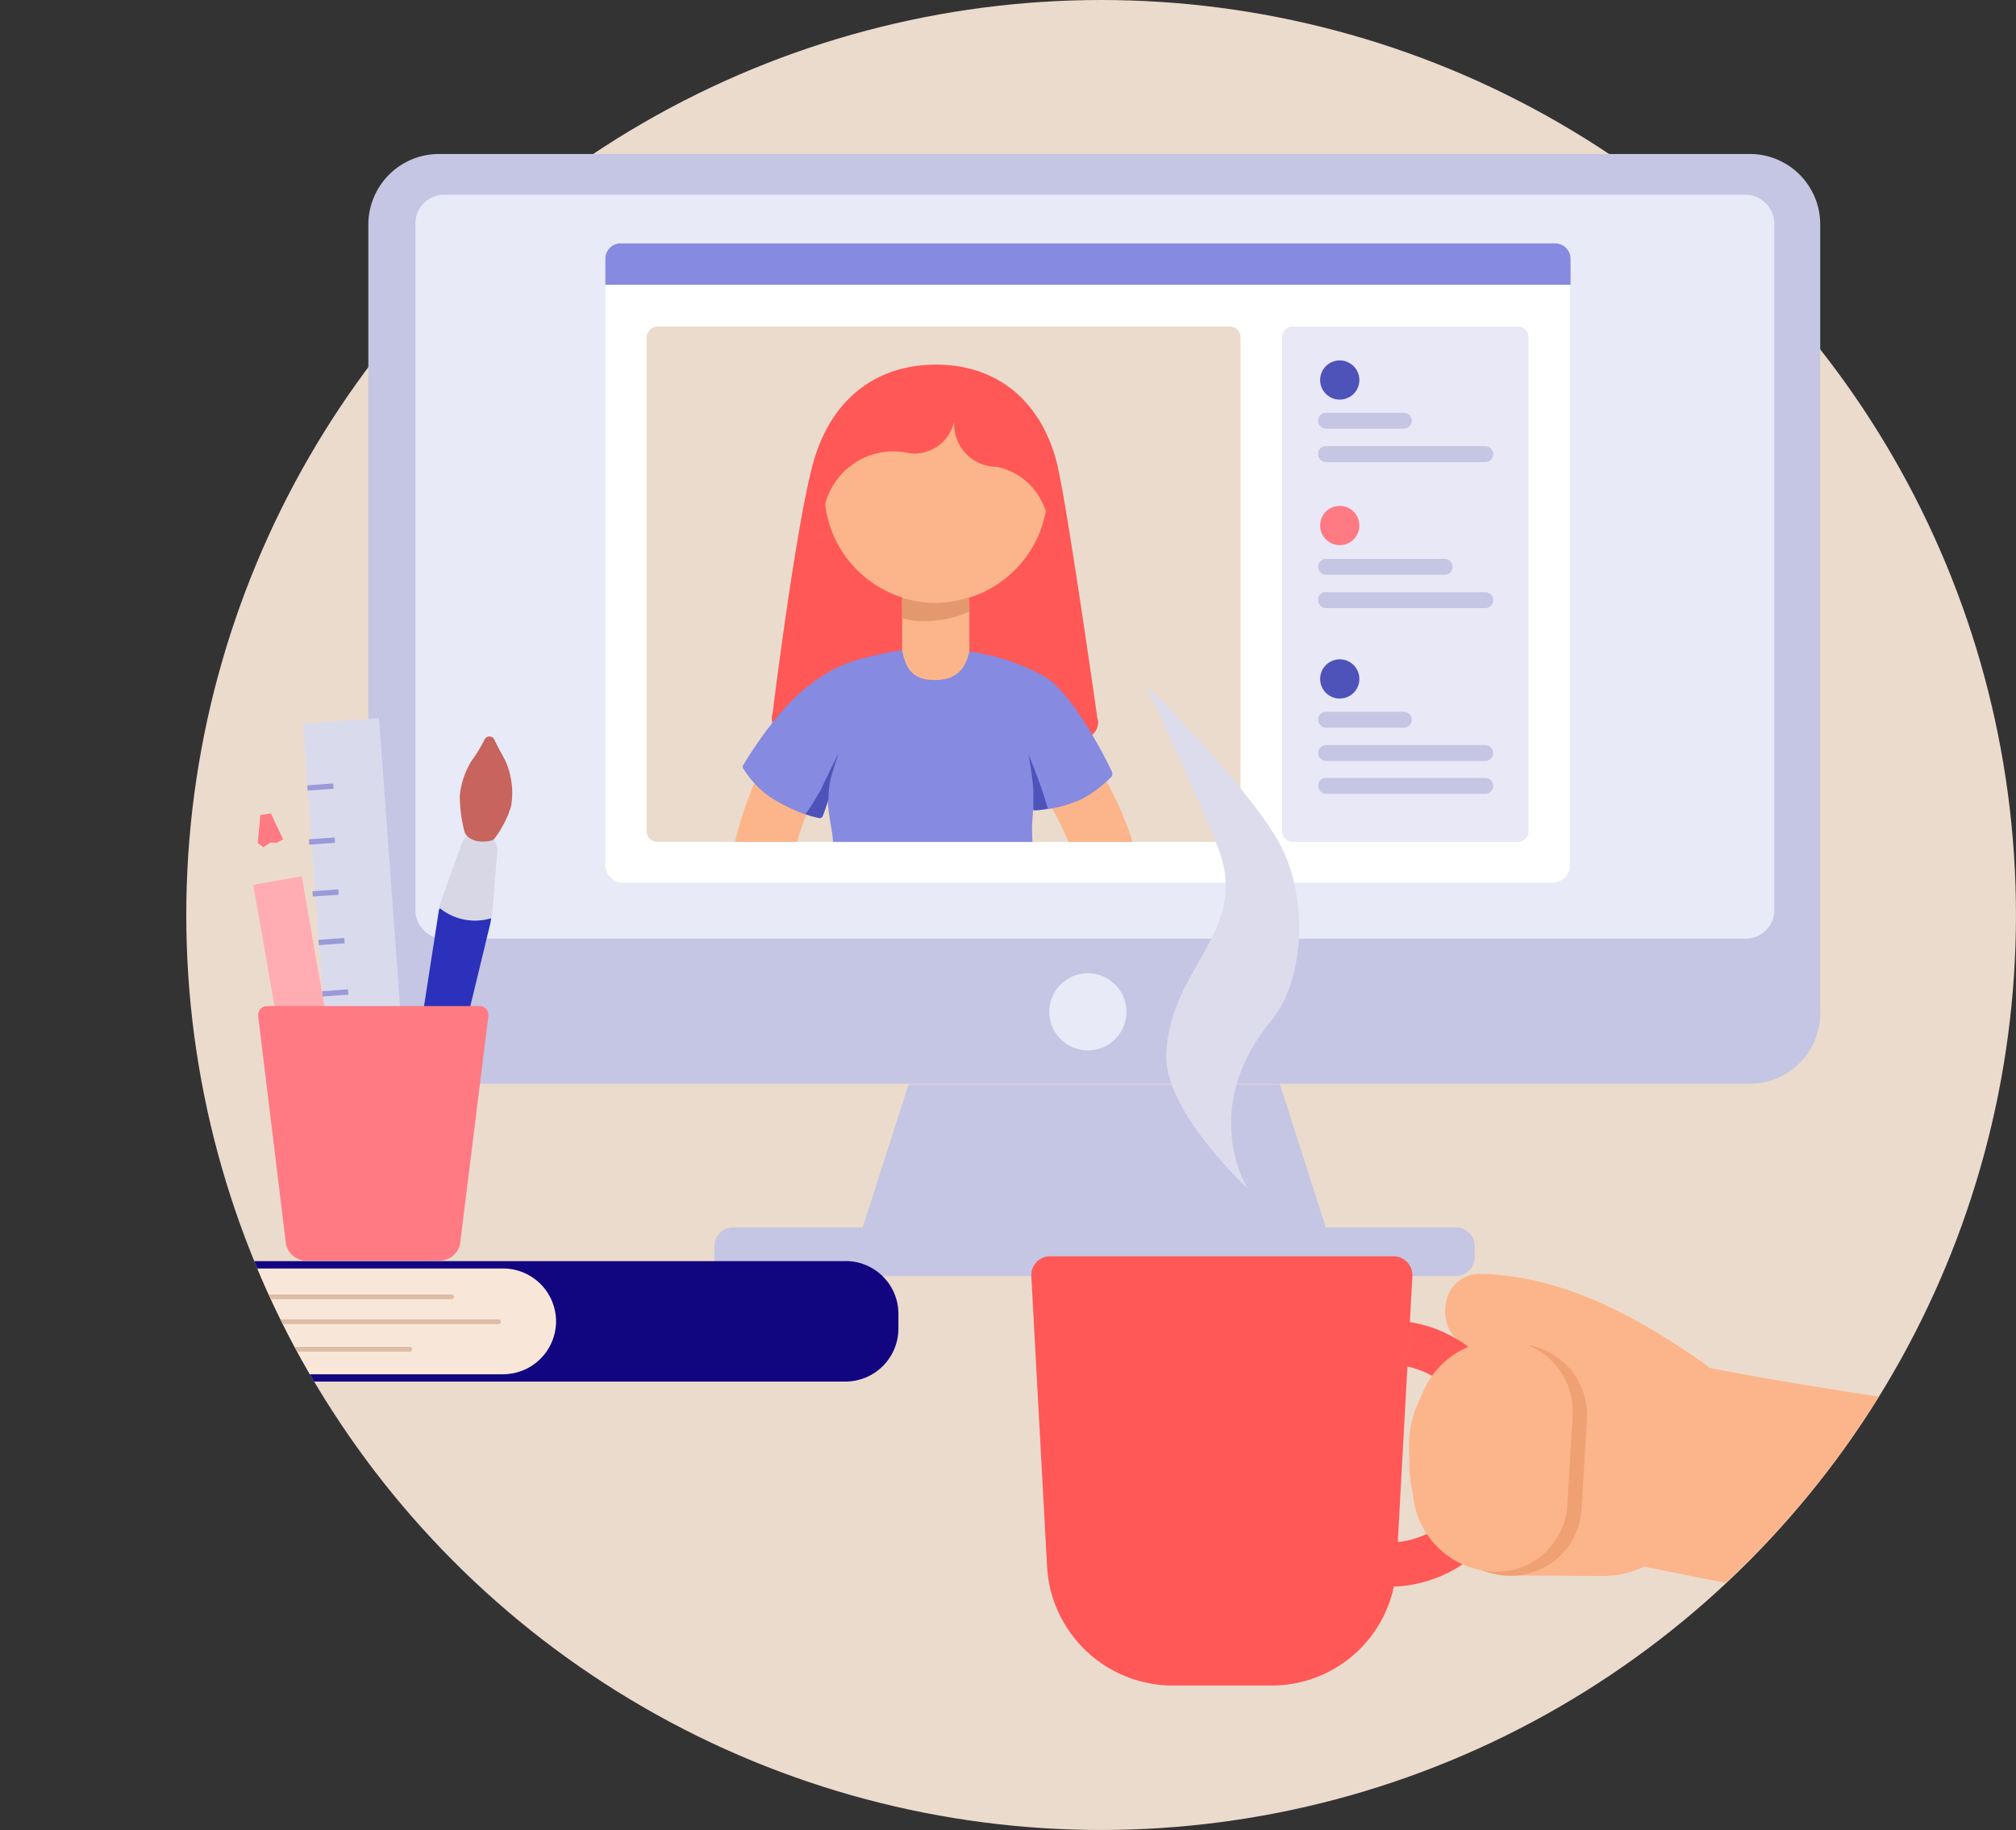 <svg xmlns="http://www.w3.org/2000/svg" xmlns:xlink="http://www.w3.org/1999/xlink" viewBox="0 0 652.19 591.93"><rect x="0" y="0" width="652.19" height="591.93" fill="#333333" stroke="none"/><defs><clipPath id="clip-path"><path d="M212.77,105.63h185a3.5,3.5,0,0,1,3.58,3.58V268.74a3.5,3.5,0,0,1-3.58,3.58h-185a3.5,3.5,0,0,1-3.58-3.58V109.21A3.61,3.61,0,0,1,212.77,105.63Z" fill="none"/></clipPath><clipPath id="clip-path-2"><circle cx="356.22" cy="295.96" r="295.96" fill="none"/></clipPath></defs><title>Teacher</title><g id="Layer_2" data-name="Layer 2"><g id="illustrations"><g id="desktop-video-chat-coffee-by-oblik-studio"><g id="Layer_2-2" data-name="Layer 2"><g id="illustrations-2" data-name="illustrations"><circle cx="356.22" cy="295.96" r="295.96" fill="#ebdbcd"/><path d="M141.91,49.81H566.09a22.75,22.75,0,0,1,22.76,22.76V327.78a22.75,22.75,0,0,1-22.76,22.76H141.91a22.74,22.74,0,0,1-22.75-22.76V72.57A22.86,22.86,0,0,1,141.91,49.81Z" fill="#c5c6e3"/><path d="M143.63,63H564.55A9.38,9.38,0,0,1,574,72.39v222a9.22,9.22,0,0,1-9.41,9.23H143.63a9.18,9.18,0,0,1-9.23-9.23v-222A9.23,9.23,0,0,1,143.63,63Z" fill="#e8eaf7"/><polygon points="433.94 412.69 274.06 412.69 293.92 350.75 414.08 350.75 433.94 412.69" fill="#c5c6e3"/><path d="M237.24,397H470.91a6.14,6.14,0,0,1,6.16,6.15v3.44a6.14,6.14,0,0,1-6.16,6.15H237.24a6.13,6.13,0,0,1-6.15-6.15V403.1A6.15,6.15,0,0,1,237.24,397Z" fill="#c5c6e3"/><circle cx="351.93" cy="327.28" r="12.49" fill="#e8eaf7"/><path d="M195.84,92.1H507.9V279.72a5.79,5.79,0,0,1-5.83,5.83H201.67a5.79,5.79,0,0,1-5.83-5.83Z" fill="#fff"/><path d="M418.35,105.63h72.57a3.5,3.5,0,0,1,3.58,3.58V268.74a3.5,3.5,0,0,1-3.58,3.58H418.35a3.5,3.5,0,0,1-3.59-3.58V109.21A3.5,3.5,0,0,1,418.35,105.63Z" fill="#e8e8f7"/><path d="M212.77,105.63h185a3.5,3.5,0,0,1,3.58,3.58V268.74a3.5,3.5,0,0,1-3.58,3.58h-185a3.5,3.5,0,0,1-3.58-3.58V109.21A3.61,3.61,0,0,1,212.77,105.63Z" fill="#ebdbcd"/><path d="M429,133.51h25.16a2.63,2.63,0,0,1,2.57,2.57h0a2.63,2.63,0,0,1-2.57,2.58H429a2.63,2.63,0,0,1-2.57-2.58h0A2.53,2.53,0,0,1,429,133.51Z" fill="#c5c6e3"/><path d="M429,144.31H480.5a2.64,2.64,0,0,1,2.57,2.58h0a2.63,2.63,0,0,1-2.57,2.57H429a2.63,2.63,0,0,1-2.57-2.57h0A2.42,2.42,0,0,1,429,144.31Z" fill="#c5c6e3"/><path d="M429,191.55H480.5a2.63,2.63,0,0,1,2.57,2.57h0a2.64,2.64,0,0,1-2.57,2.58H429a2.64,2.64,0,0,1-2.57-2.58h0A2.43,2.43,0,0,1,429,191.55Z" fill="#c5c6e3"/><path d="M429,180.77h38.36a2.64,2.64,0,0,1,2.57,2.58h0a2.63,2.63,0,0,1-2.57,2.57H429a2.63,2.63,0,0,1-2.57-2.57h0A2.52,2.52,0,0,1,429,180.77Z" fill="#c5c6e3"/><path d="M429,241H480.5a2.64,2.64,0,0,1,2.57,2.58h0a2.63,2.63,0,0,1-2.57,2.57H429a2.63,2.63,0,0,1-2.57-2.57h0A2.54,2.54,0,0,1,429,241Z" fill="#c5c6e3"/><path d="M429,230.23h25.16a2.63,2.63,0,0,1,2.57,2.58h0a2.63,2.63,0,0,1-2.57,2.57H429a2.63,2.63,0,0,1-2.57-2.57h0A2.53,2.53,0,0,1,429,230.23Z" fill="#c5c6e3"/><path d="M429,251.63H480.5a2.63,2.63,0,0,1,2.57,2.57h0a2.63,2.63,0,0,1-2.57,2.58H429a2.64,2.64,0,0,1-2.57-2.58h0A2.53,2.53,0,0,1,429,251.63Z" fill="#c5c6e3"/><path d="M433.41,213.27a6.34,6.34,0,1,1-6.33,6.34A6.33,6.33,0,0,1,433.41,213.27Z" fill="#4e53ba"/><path d="M433.41,116.58a6.34,6.34,0,1,1-6.33,6.33A6.33,6.33,0,0,1,433.41,116.58Z" fill="#4e53ba"/><path d="M433.41,163.64a6.34,6.34,0,1,1-6.33,6.33A6.32,6.32,0,0,1,433.41,163.64Z" fill="#ff7a82"/><g clip-path="url(#clip-path)"><path d="M252.66,510.63l-1.89,25.51c-.35,5.65,6.16,10.27,11.63,9.91,6.69-.35,10.27-5.29,10.63-11.12l1.89-25.52c.5-5.65-6.15-10.27-11.63-9.91C256.6,499.82,253,504.8,252.66,510.63Z" fill="#fcb58a"/><path d="M334.14,513.2l3.94,25.34c.86,5.65,8.38,8.55,13.7,7,6.34-1.89,8.73-7.52,7.88-13.35l-3.94-25.33c-.86-5.65-8.38-8.55-13.7-7-6.51,2-8.73,7.7-7.88,13.35Z" fill="#fcb58a"/><path d="M251,239.46c-9.41,16.61-15.24,33.57-15.75,52.72-.5,18,3.44,35.78,19.18,46.55,10.45,7.19,21-9.23,10.63-16.42s-10.78-21.05-10.1-32.71c.86-14.38,5.3-27.05,12.49-39.54,6.13-10.92-10.12-21.55-16.45-10.6Z" fill="#fcb58a"/><path d="M331.75,248.73c8.73,11.3,15.06,23.11,18,37.32,2.4,12,3.26,23.29-6.69,32.17-9.23,8.55,3.58,23.29,12.85,14.71a47.37,47.37,0,0,0,13.35-20.54c2.57-8.91,1.89-17.64.35-26.7-3.25-19-11.31-34.92-23.11-50-7.7-9.77-22.59,3.07-14.71,13Z" fill="#fcb58a"/><path d="M355,232.27s-9.92-70-13.17-82.84c-5.15-19.68-19.18-31.49-39-31.49-20.18,0-34.24,12-39.72,31.67-5.65,20.18-13.17,81.12-13.17,81.12a5.08,5.08,0,0,0,3.26,6.51c6.33,2.4,19.68,6.69,49.63,6.34,26.7-.36,40.58-3.94,47.41-4.62a5.38,5.38,0,0,0,5-5.65A3.3,3.3,0,0,0,355,232.27Z" fill="#ff5856"/><path d="M291.85,186.93H313.6v37.14a5.71,5.71,0,0,1-5.65,5.66H297.5a5.72,5.72,0,0,1-5.65-5.66V186.93Z" fill="#fcb58a"/><circle cx="302.8" cy="158.84" r="36.11" transform="translate(-23.63 260.64) rotate(-45)" fill="#fcb58a"/><path d="M266,157.48a5.67,5.67,0,0,0,.18,1.72v.18a7.23,7.23,0,0,0,.36,1.89h0c.17.68.17,1.36.35,2A22.88,22.88,0,0,1,289,146a31,31,0,0,1,3.94.35,16.19,16.19,0,0,0,2.9.36,13.14,13.14,0,0,0,13-11.63h0a7.83,7.83,0,0,0-.18,2A13.8,13.8,0,0,0,322.51,151h0a21.05,21.05,0,0,1,15.75,14.21h0a24.07,24.07,0,0,0,1-5v-.18a7.83,7.83,0,0,0,.18-2v-5.45a3.12,3.12,0,0,0-.18-1.36c-.17-.36,0-.36-.17-.68a3.21,3.21,0,0,1-.18-1.36l-.18-.68c-.18-.51-.18-.86-.35-1.37s-.18-.35-.18-.5l-.36-1.36c0-.18-.17-.36-.17-.5-.18-.51-.36-1-.51-1.37,0-.17,0-.17-.18-.35-.17-.5-.35-1-.5-1.54v-.18c-.18-.5-.5-1.18-.68-1.71h0a38.21,38.21,0,0,0-14.71-16.1h0a30.1,30.1,0,0,0-6.33-2.9h-.18a7,7,0,0,1-1.89-.69h-.36a38.56,38.56,0,0,0-4.44-.85h-.5l-1.72-.18h-2.9A36.73,36.73,0,0,0,266,155.68v1.8Z" fill="#ff5856"/><path d="M337.9,218.78a70.57,70.57,0,0,0-24.3-8.05c-1.36,6-4.44,9.23-11.3,9.23s-9.24-3.43-10.45-9.59a40.44,40.44,0,0,0-6.69,1.19c-12.49,2.39-17.46,5.65-23.62,10.27-9.59,7.19-19,22.07-21,25.51a1,1,0,0,0,0,1.36,31.27,31.27,0,0,0,8.55,9.08,56.76,56.76,0,0,0,13.53,6.34s2.9-5.48,3.94-7.52c1.18-2.75,4.29-12,4.29-12a38.69,38.69,0,0,0-3.08,12.49c-.18,5.83,1.89,12.32,1.72,16.25a89.14,89.14,0,0,1-3.94,20,1.56,1.56,0,0,0,1,1.89h0a157.73,157.73,0,0,0,33.56,4.3,231.62,231.62,0,0,0,36.28-2.76,1.4,1.4,0,0,0,1.19-1.71v-.18a127.74,127.74,0,0,1-3.26-19.51c-1-8.9,0-10.62,0-17.1a132.27,132.27,0,0,0-1.89-14l1.89,17.82a39.75,39.75,0,0,0,15.92-3.76,40.51,40.51,0,0,0,9.09-6.84,1.62,1.62,0,0,0,.36-1.89C357.41,244.61,346.81,224.07,337.9,218.78Z" fill="#868ae0"/><path d="M291.85,193.26v-6.33H313.6v6.33a35.71,35.71,0,0,0,25-32,36,36,0,0,0-71.92,0A36.29,36.29,0,0,0,291.85,193.26Z" fill="none"/><path d="M302.8,195a33.44,33.44,0,0,1-10.95-1.72V200a26.22,26.22,0,0,0,10.95.68,29.54,29.54,0,0,0,10.77-2.9v-4.61A34.28,34.28,0,0,1,302.8,195Z" fill="#e3996d"/><path d="M271.84,296.32A218.66,218.66,0,0,0,302,299.4c13.17,0,29.45-1.9,29.45-1.9s1.36,9.41,2,11.49-10.77,6.15-31,5.65c-26.52-.5-32.86-4.29-32.71-5.3C269.59,308.45,271.84,296.32,271.84,296.32Z" fill="#fcb58a"/><path d="M340,315c16.43,32.7,24.15,53.24,28.59,96.89,3.76,36.79-1,86.1-1.71,114.19a4,4,0,0,1-.68,2.39c-1.36,2-9.92,3.94-12.32,4.12-11.8.86-22.93-.86-24-5.15a689.63,689.63,0,0,1-14.2-76.69c-2.76-21.39-6.16-45.37-7.88-62.83a1.18,1.18,0,0,0-2.36,0h0c-.36,2.9-.69,19.36-1.19,24.3-1.18,13.85-3.43,27.38-5.83,41.08-3.58,21.75-12,52.39-18.32,73.1a5.09,5.09,0,0,1-3.43,3.58,67.66,67.66,0,0,1-13.17.68c-5.3-.35-16.43-2-17.11-4.61-8-33.56-8.38-97.91,3.43-165a158.21,158.21,0,0,1,15.07-44.52,233.14,233.14,0,0,0,36.46,3.76A161.31,161.31,0,0,0,340,315Z" fill="#ffadb2"/><path d="M269.59,309.13a5.48,5.48,0,0,0-3.25,2.58,12.2,12.2,0,0,0-1.54,4.79s13.7,4.12,39.72,4.8c25.15.68,35.42-6.33,35.42-6.33a7.33,7.33,0,0,0-3.07-4.12c-2.05-1.18-3.58-2-3.58-2s-7.88,7-31.85,5.3S269.59,309.13,269.59,309.13Z" fill="#ffadb2"/><path d="M260.36,539.54a30,30,0,0,0,12.31-2.22,47.68,47.68,0,0,1,3.58,9.92c.51,3.43,2.4,14.71-.35,17-2.58,2.22-2.22,1.71-5.83,3.25-5.15,2.22-7.19,1-14.21,4.62-2.57,1.36-13.7,11.63-25,12.67-9.41.86-12-3.76-13.17-6.34-1-2.57.86-7.37,7.52-12.31a119.26,119.26,0,0,0,18-17,53.69,53.69,0,0,0,7.2-13C250.59,536.14,252.49,539.37,260.36,539.54Z" fill="#c7645d"/><path d="M350.07,540.4a26.14,26.14,0,0,1-12-2.4,29.64,29.64,0,0,0-4.44,11.31c-.68,3.43-1.89,13.53.86,15.57s2.22,1.71,5.83,3.25c5.15,2,7.19,1,14.21,4.62,2.57,1.36,13.7,11.81,25,12.67,6.83.5,12-3.76,13-6.34s1.18-7.69-7.19-13.34S367,551.17,365.66,548.63c-1.89-3.76-6-12-6-12S357.76,540.22,350.07,540.4Z" fill="#c7645d"/><path d="M332.78,244.11s1.36,7.87,1.54,11.81v6.16a20.76,20.76,0,0,0,2.75-.18c1-.18,1.9-.36,1.9-.36s-1-3.58-2.22-7C335.68,251.27,332.78,244.11,332.78,244.11Z" fill="#4e53ba"/><path d="M271.31,243.58s-1.89,5.47-2.75,9.08a30.09,30.09,0,0,0-.51,5.66,49.88,49.88,0,0,1-1.89,5.65,1.09,1.09,0,0,1-1,.68,26.06,26.06,0,0,1-2.75-.68,8.75,8.75,0,0,0-2-.68c.36.18,3.08-4.29,5.15-7.87C267.05,252.13,271.31,243.58,271.31,243.58Z" fill="#4e53ba"/><path d="M334,316.33c12.16,24.15,19.5,50.31,23.61,77,4.3,28.23,4.62,56.82,3.26,85.23-.86,16.43-2,32.86-3.76,49.13-.18,1.9,2.75,1.9,2.9,0,2.75-29.44,5-58.89,4.29-88.31-.68-27.56-3.93-55.11-11.48-81.84A234.21,234.21,0,0,0,336.36,315a1.38,1.38,0,1,0-2.39,1.36Z" fill="#fff"/><path d="M267.73,317c-10.63,24.47-16.43,50.67-19.68,77a597.3,597.3,0,0,0-3.76,82,463.35,463.35,0,0,0,2.9,48.45c.18,1.89,3.08,1.89,2.9,0-3.26-28.24-3.43-56.65-2.4-84.91.86-26.37,3.26-52.89,9.09-78.73a243.47,243.47,0,0,1,13.7-42.44c.51-1.72-1.89-3.08-2.75-1.39Z" fill="#fff"/><path d="M302,299.4a223.9,223.9,0,0,1-30.13-3.08s-.17,1.36-.5,3.26A98,98,0,0,0,302.15,303a99.59,99.59,0,0,0,29.09-5.3l.36-.18h0A272,272,0,0,1,302,299.4Z" fill="#f0a173"/></g><path d="M200.78,78.73h302.3a5,5,0,0,1,5,5h0v8.37H195.84V83.7a5,5,0,0,1,4.94-5Z" fill="#868ae0"/><g clip-path="url(#clip-path-2)"><path d="M156.45,269.59l-1-.17a5.3,5.3,0,0,0-6,3.25l-7.19,20a1.48,1.48,0,0,0-.18.86,16.19,16.19,0,0,0,8.56,3.76,17.5,17.5,0,0,0,8.37-.51c0-.17.18-.5.18-.68l1.72-21.22A5.67,5.67,0,0,0,156.45,269.59Z" fill="#d7d7e6"/><path d="M156.8,239.14a1.74,1.74,0,0,1,2.4-.68,1.4,1.4,0,0,1,.68.68c1,2.22,2.57,5,3.58,6.84a25.75,25.75,0,0,1,1.9,14.71,33.53,33.53,0,0,1-5.3,10.44,1.62,1.62,0,0,1-.86.68,10.7,10.7,0,0,1-5.15.18c-3.26-.86-3.76-2.9-3.76-2.9a46,46,0,0,1-1.54-11.81,26.64,26.64,0,0,1,3.76-11.13A48.39,48.39,0,0,0,156.8,239.14Z" fill="#c7645d"/><path d="M129.75,373.33l12.16-78.4a2.88,2.88,0,0,1,.36-1.19,18.15,18.15,0,0,0,16.6,3.26c0,.5-.17,1-.17,1.36l-18.65,77.19a5,5,0,0,1-6,3.94A5.6,5.6,0,0,1,129.75,373.33Z" fill="#2b31ba"/><rect x="103.41" y="232.99" width="24.66" height="149.29" transform="translate(-22.06 9.23) rotate(-4.17)" fill="#dadaed"/><rect x="99.45" y="253.71" width="8.38" height="1.72" transform="translate(-18.23 8.21) rotate(-4.17)" fill="#989bd7"/><rect x="99.98" y="271.17" width="8.38" height="1.72" transform="translate(-18.74 7.94) rotate(-4)" fill="#989bd7"/><rect x="101.16" y="287.96" width="8.38" height="1.72" transform="translate(-19.91 8.06) rotate(-4)" fill="#989bd7"/><rect x="103.06" y="303.7" width="8.38" height="1.72" transform="translate(-21.86 8.6) rotate(-4.17)" fill="#989bd7"/><rect x="104.24" y="320.31" width="8.38" height="1.72" transform="translate(-23.06 8.73) rotate(-4.17)" fill="#989bd7"/><rect x="105.45" y="337.09" width="8.38" height="1.72" transform="matrix(1, -0.07, 0.07, 1, -24.28, 8.87)" fill="#989bd7"/><rect x="106.82" y="353.69" width="8.38" height="1.72" transform="translate(-25.48 9.01) rotate(-4.17)" fill="#989bd7"/><rect x="92.07" y="283.79" width="15.92" height="119.48" transform="translate(-57.73 22.39) rotate(-9.93)" fill="#ffadb2"/><polygon points="97.58 283.48 81.83 286.2 84.23 263.62 87.64 263.11 97.58 283.48" fill="#ebdbcd"/><polygon points="85.24 274.06 87.49 272.52 89.35 272.67 91.57 271.49 87.64 263.11 84.23 263.62 83.37 272.67 85.24 274.06" fill="#ff7a82"/><path d="M86.63,325.41h68.46a2.87,2.87,0,0,1,2.9,2.9v.36l-9.09,73.1a6.69,6.69,0,0,1-6.69,6H99.12a6.7,6.7,0,0,1-6.69-6l-8.91-73.1a3,3,0,0,1,2.58-3.26A.33.33,0,0,0,86.63,325.41Z" fill="#ff7a82"/><path d="M8.23,410.47H163.49a16.52,16.52,0,0,1,16.6,16.61h0v1a16.52,16.52,0,0,1-16.6,16.61H8.23V410.47Z" fill="#f8e7d8"/><path d="M273.53,407.93H1.18A1.15,1.15,0,0,0,0,409.11H0a1.15,1.15,0,0,0,1.18,1.19h161.6a17.15,17.15,0,0,1,17.11,17.1h0a17.16,17.16,0,0,1-17.11,17.11H1.18A1.15,1.15,0,0,0,0,445.69H0a1.15,1.15,0,0,0,1.18,1.19H273.53a17.16,17.16,0,0,0,17.11-17.11h0v-5a17.07,17.07,0,0,0-17.11-16.87Z" fill="#110580"/><path d="M132.5,437.2H8.23v-1.54H132.5a.82.82,0,0,1,.86.86h0a1,1,0,0,1-.86.68Z" fill="#debca7"/><path d="M146,420.24H8.23V418.7H146a.83.83,0,0,1,.86.86h0a.81.81,0,0,1-.86.68Z" fill="#debca7"/><path d="M161.24,428.29H8.2v-1.54h153a.83.83,0,0,1,.86.86h0a.79.79,0,0,1-.86.68Z" fill="#debca7"/></g><g clip-path="url(#clip-path-2)"><path d="M607.85,451.73c-22.76-3.43-45.7-7.19-68.13-12-42.44-8.9-53.57,57.36-11.48,66.24,9.91,2,20,4.11,30,6A291.56,291.56,0,0,0,607.85,451.73Z" fill="#fcb58a"/><path d="M478.78,436.16c22.44.86,41.44,12.49,59.58,25.16,13,9.09,25.84-11.31,12.84-20.36-21.57-15.07-44.83-27.91-71.38-28.92-15.75-.89-16.78,23.44-1,24.12Z" fill="#fcb58a"/><path d="M518.14,509.77l-28.59-.18c-18.14-.18-33.2-15.74-33.56-34.57l-.18-6.51c-.35-18.82,14-34.24,32.18-34.06l28.59.17c18,.18,33.2,15.75,33.56,34.57l.18,6.51C550.67,494.53,536.29,510,518.14,509.77Z" fill="#fcb58a"/><path d="M411.33,545.2H379.49a40.78,40.78,0,0,1-40.76-38.51l-5.09-93.82a6.13,6.13,0,0,1,5.65-6.51H450.75a6.13,6.13,0,0,1,6.16,6.16v.35l-5.15,93.79A40.39,40.39,0,0,1,411.33,545.2Z" fill="#ff5856"/><path d="M456,427.61,455.16,442a28.77,28.77,0,0,1-3.43,56.83l-.86,14.38A43.08,43.08,0,0,0,456,427.61Z" fill="#ff5856"/><path d="M403.64,384.46s-27.23-25.16-26.37-43.66c1.36-28.23,26.69-39,17.1-65.73-4.61-12.67-23.62-53.57-23.62-53.57s31.5,31.16,42.62,50.31c10.1,17.47,8.91,45-2,58.19C387.39,359,403.64,384.46,403.64,384.46Z" fill="#dcdced"/><path d="M491.8,434.8h0A22.94,22.94,0,0,1,513.38,459h0l-1.72,29.1a22.94,22.94,0,0,1-24.15,21.57h0a27.43,27.43,0,0,1-25.84-29.09l1.19-19.68A27.54,27.54,0,0,1,491.8,434.8Z" fill="#f0a173"/><path d="M487.19,433.59h0a22.93,22.93,0,0,1,21.57,24.12h0l-1.71,29.09a23,23,0,0,1-24.15,21.58h0a27.42,27.42,0,0,1-25.84-29.1h0l1.18-19.68a27.32,27.32,0,0,1,28.95-26Z" fill="#fcb58a"/></g></g></g></g></g></g></svg>